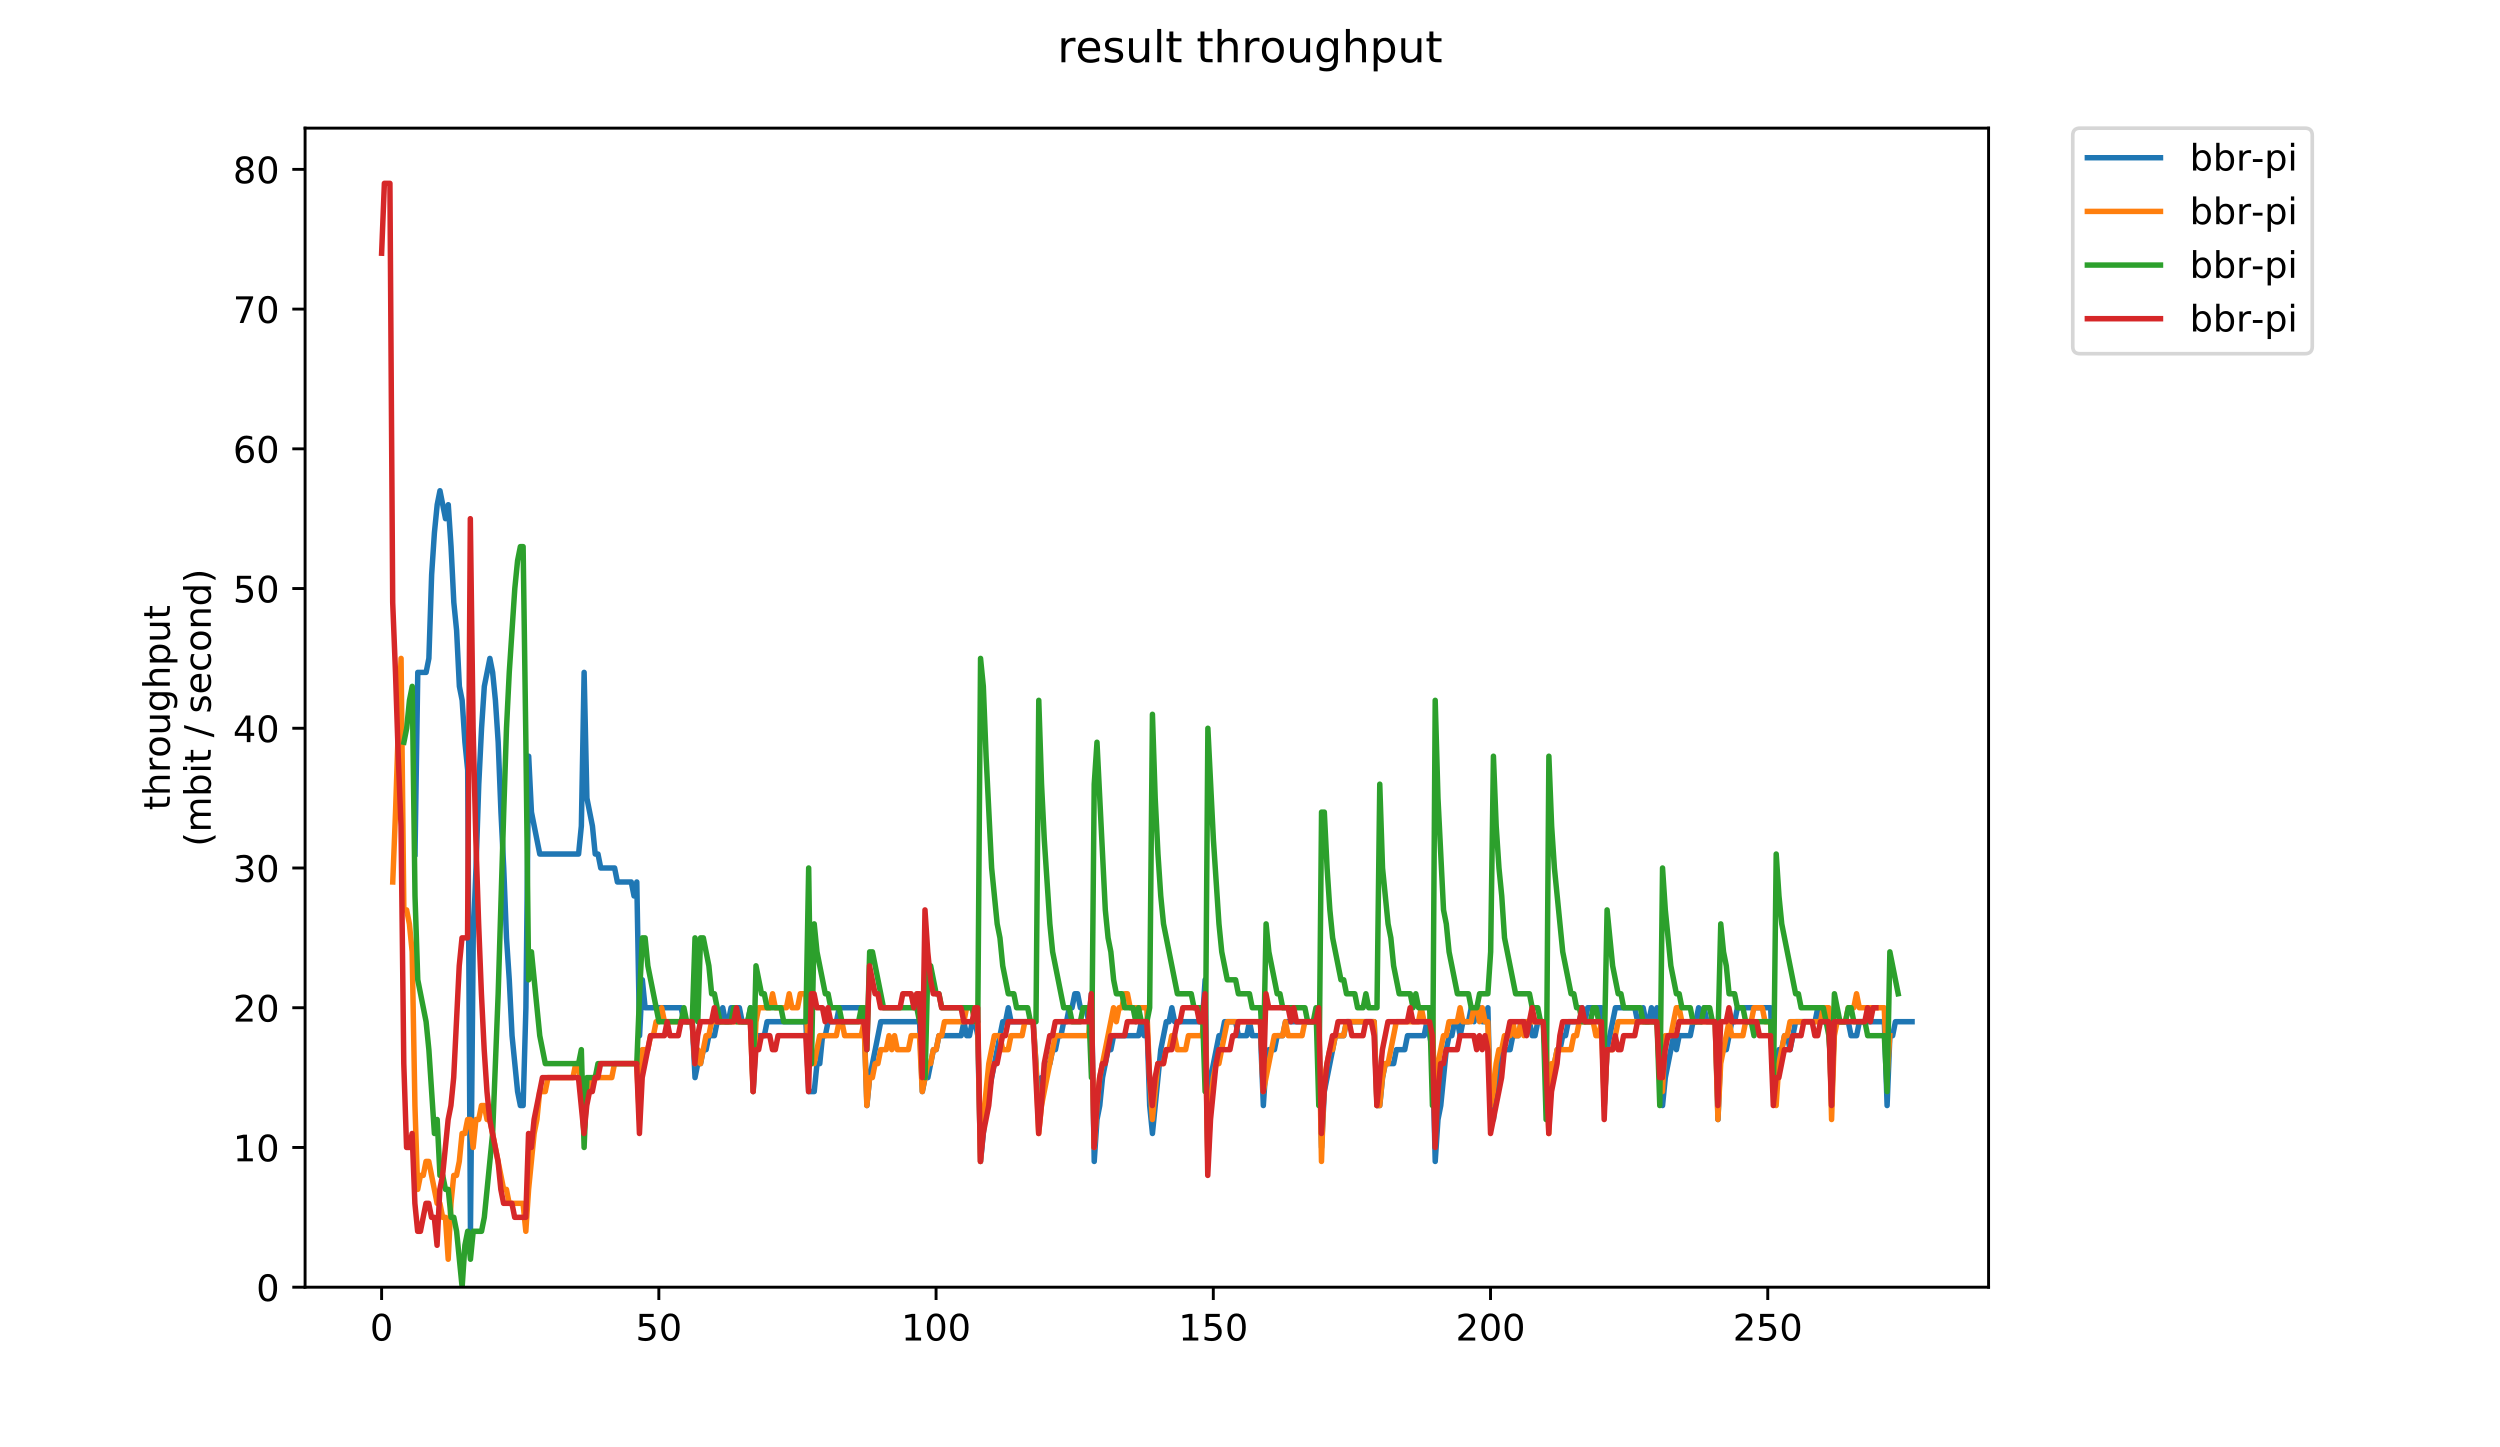 <?xml version="1.0" encoding="utf-8" standalone="no"?>
<!DOCTYPE svg PUBLIC "-//W3C//DTD SVG 1.1//EN"
  "http://www.w3.org/Graphics/SVG/1.1/DTD/svg11.dtd">
<!-- Created with matplotlib (https://matplotlib.org/) -->
<svg height="396pt" version="1.1" viewBox="0 0 684 396" width="684pt" xmlns="http://www.w3.org/2000/svg" xmlns:xlink="http://www.w3.org/1999/xlink">
 <defs>
  <style type="text/css">
*{stroke-linecap:butt;stroke-linejoin:round;}
  </style>
 </defs>
 <g id="figure_1">
  <g id="patch_1">
   <path d="M 0 396 
L 684 396 
L 684 0 
L 0 0 
z
" style="fill:#ffffff;"/>
  </g>
  <g id="axes_1">
   <g id="patch_2">
    <path d="M 83.472 352.174 
L 544.074 352.174 
L 544.074 35.062 
L 83.472 35.062 
z
" style="fill:#ffffff;"/>
   </g>
   <g id="matplotlib.axis_1">
    <g id="xtick_1">
     <g id="line2d_1">
      <defs>
       <path d="M 0 0 
L 0 3.5 
" id="maf2a63900d" style="stroke:#000000;stroke-width:0.8;"/>
      </defs>
      <g>
       <use style="stroke:#000000;stroke-width:0.8;" x="104.409" xlink:href="#maf2a63900d" y="352.174"/>
      </g>
     </g>
     <g id="text_1">
      <!-- 0 -->
      <defs>
       <path d="M 31.781 66.406 
Q 24.172 66.406 20.328 58.906 
Q 16.5 51.422 16.5 36.375 
Q 16.5 21.391 20.328 13.891 
Q 24.172 6.391 31.781 6.391 
Q 39.453 6.391 43.281 13.891 
Q 47.125 21.391 47.125 36.375 
Q 47.125 51.422 43.281 58.906 
Q 39.453 66.406 31.781 66.406 
z
M 31.781 74.219 
Q 44.047 74.219 50.516 64.516 
Q 56.984 54.828 56.984 36.375 
Q 56.984 17.969 50.516 8.266 
Q 44.047 -1.422 31.781 -1.422 
Q 19.531 -1.422 13.062 8.266 
Q 6.594 17.969 6.594 36.375 
Q 6.594 54.828 13.062 64.516 
Q 19.531 74.219 31.781 74.219 
z
" id="DejaVuSans-48"/>
      </defs>
      <g transform="translate(101.228 366.773)scale(0.1 -0.1)">
       <use xlink:href="#DejaVuSans-48"/>
      </g>
     </g>
    </g>
    <g id="xtick_2">
     <g id="line2d_2">
      <g>
       <use style="stroke:#000000;stroke-width:0.8;" x="180.259" xlink:href="#maf2a63900d" y="352.174"/>
      </g>
     </g>
     <g id="text_2">
      <!-- 50 -->
      <defs>
       <path d="M 10.797 72.906 
L 49.516 72.906 
L 49.516 64.594 
L 19.828 64.594 
L 19.828 46.734 
Q 21.969 47.469 24.109 47.828 
Q 26.266 48.188 28.422 48.188 
Q 40.625 48.188 47.75 41.5 
Q 54.891 34.812 54.891 23.391 
Q 54.891 11.625 47.562 5.094 
Q 40.234 -1.422 26.906 -1.422 
Q 22.312 -1.422 17.547 -0.641 
Q 12.797 0.141 7.719 1.703 
L 7.719 11.625 
Q 12.109 9.234 16.797 8.062 
Q 21.484 6.891 26.703 6.891 
Q 35.156 6.891 40.078 11.328 
Q 45.016 15.766 45.016 23.391 
Q 45.016 31 40.078 35.438 
Q 35.156 39.891 26.703 39.891 
Q 22.75 39.891 18.812 39.016 
Q 14.891 38.141 10.797 36.281 
z
" id="DejaVuSans-53"/>
      </defs>
      <g transform="translate(173.896 366.773)scale(0.1 -0.1)">
       <use xlink:href="#DejaVuSans-53"/>
       <use x="63.623" xlink:href="#DejaVuSans-48"/>
      </g>
     </g>
    </g>
    <g id="xtick_3">
     <g id="line2d_3">
      <g>
       <use style="stroke:#000000;stroke-width:0.8;" x="256.109" xlink:href="#maf2a63900d" y="352.174"/>
      </g>
     </g>
     <g id="text_3">
      <!-- 100 -->
      <defs>
       <path d="M 12.406 8.297 
L 28.516 8.297 
L 28.516 63.922 
L 10.984 60.406 
L 10.984 69.391 
L 28.422 72.906 
L 38.281 72.906 
L 38.281 8.297 
L 54.391 8.297 
L 54.391 0 
L 12.406 0 
z
" id="DejaVuSans-49"/>
      </defs>
      <g transform="translate(246.565 366.773)scale(0.1 -0.1)">
       <use xlink:href="#DejaVuSans-49"/>
       <use x="63.623" xlink:href="#DejaVuSans-48"/>
       <use x="127.246" xlink:href="#DejaVuSans-48"/>
      </g>
     </g>
    </g>
    <g id="xtick_4">
     <g id="line2d_4">
      <g>
       <use style="stroke:#000000;stroke-width:0.8;" x="331.959" xlink:href="#maf2a63900d" y="352.174"/>
      </g>
     </g>
     <g id="text_4">
      <!-- 150 -->
      <g transform="translate(322.415 366.773)scale(0.1 -0.1)">
       <use xlink:href="#DejaVuSans-49"/>
       <use x="63.623" xlink:href="#DejaVuSans-53"/>
       <use x="127.246" xlink:href="#DejaVuSans-48"/>
      </g>
     </g>
    </g>
    <g id="xtick_5">
     <g id="line2d_5">
      <g>
       <use style="stroke:#000000;stroke-width:0.8;" x="407.809" xlink:href="#maf2a63900d" y="352.174"/>
      </g>
     </g>
     <g id="text_5">
      <!-- 200 -->
      <defs>
       <path d="M 19.188 8.297 
L 53.609 8.297 
L 53.609 0 
L 7.328 0 
L 7.328 8.297 
Q 12.938 14.109 22.625 23.891 
Q 32.328 33.688 34.812 36.531 
Q 39.547 41.844 41.422 45.531 
Q 43.312 49.219 43.312 52.781 
Q 43.312 58.594 39.234 62.25 
Q 35.156 65.922 28.609 65.922 
Q 23.969 65.922 18.812 64.312 
Q 13.672 62.703 7.812 59.422 
L 7.812 69.391 
Q 13.766 71.781 18.938 73 
Q 24.125 74.219 28.422 74.219 
Q 39.75 74.219 46.484 68.547 
Q 53.219 62.891 53.219 53.422 
Q 53.219 48.922 51.531 44.891 
Q 49.859 40.875 45.406 35.406 
Q 44.188 33.984 37.641 27.219 
Q 31.109 20.453 19.188 8.297 
z
" id="DejaVuSans-50"/>
      </defs>
      <g transform="translate(398.265 366.773)scale(0.1 -0.1)">
       <use xlink:href="#DejaVuSans-50"/>
       <use x="63.623" xlink:href="#DejaVuSans-48"/>
       <use x="127.246" xlink:href="#DejaVuSans-48"/>
      </g>
     </g>
    </g>
    <g id="xtick_6">
     <g id="line2d_6">
      <g>
       <use style="stroke:#000000;stroke-width:0.8;" x="483.659" xlink:href="#maf2a63900d" y="352.174"/>
      </g>
     </g>
     <g id="text_6">
      <!-- 250 -->
      <g transform="translate(474.115 366.773)scale(0.1 -0.1)">
       <use xlink:href="#DejaVuSans-50"/>
       <use x="63.623" xlink:href="#DejaVuSans-53"/>
       <use x="127.246" xlink:href="#DejaVuSans-48"/>
      </g>
     </g>
    </g>
   </g>
   <g id="matplotlib.axis_2">
    <g id="ytick_1">
     <g id="line2d_7">
      <defs>
       <path d="M 0 0 
L -3.5 0 
" id="ma0c277c23e" style="stroke:#000000;stroke-width:0.8;"/>
      </defs>
      <g>
       <use style="stroke:#000000;stroke-width:0.8;" x="83.472" xlink:href="#ma0c277c23e" y="352.174"/>
      </g>
     </g>
     <g id="text_7">
      <!-- 0 -->
      <g transform="translate(70.11 355.973)scale(0.1 -0.1)">
       <use xlink:href="#DejaVuSans-48"/>
      </g>
     </g>
    </g>
    <g id="ytick_2">
     <g id="line2d_8">
      <g>
       <use style="stroke:#000000;stroke-width:0.8;" x="83.472" xlink:href="#ma0c277c23e" y="313.945"/>
      </g>
     </g>
     <g id="text_8">
      <!-- 10 -->
      <g transform="translate(63.747 317.744)scale(0.1 -0.1)">
       <use xlink:href="#DejaVuSans-49"/>
       <use x="63.623" xlink:href="#DejaVuSans-48"/>
      </g>
     </g>
    </g>
    <g id="ytick_3">
     <g id="line2d_9">
      <g>
       <use style="stroke:#000000;stroke-width:0.8;" x="83.472" xlink:href="#ma0c277c23e" y="275.716"/>
      </g>
     </g>
     <g id="text_9">
      <!-- 20 -->
      <g transform="translate(63.747 279.515)scale(0.1 -0.1)">
       <use xlink:href="#DejaVuSans-50"/>
       <use x="63.623" xlink:href="#DejaVuSans-48"/>
      </g>
     </g>
    </g>
    <g id="ytick_4">
     <g id="line2d_10">
      <g>
       <use style="stroke:#000000;stroke-width:0.8;" x="83.472" xlink:href="#ma0c277c23e" y="237.486"/>
      </g>
     </g>
     <g id="text_10">
      <!-- 30 -->
      <defs>
       <path d="M 40.578 39.312 
Q 47.656 37.797 51.625 33 
Q 55.609 28.219 55.609 21.188 
Q 55.609 10.406 48.188 4.484 
Q 40.766 -1.422 27.094 -1.422 
Q 22.516 -1.422 17.656 -0.516 
Q 12.797 0.391 7.625 2.203 
L 7.625 11.719 
Q 11.719 9.328 16.594 8.109 
Q 21.484 6.891 26.812 6.891 
Q 36.078 6.891 40.938 10.547 
Q 45.797 14.203 45.797 21.188 
Q 45.797 27.641 41.281 31.266 
Q 36.766 34.906 28.719 34.906 
L 20.219 34.906 
L 20.219 43.016 
L 29.109 43.016 
Q 36.375 43.016 40.234 45.922 
Q 44.094 48.828 44.094 54.297 
Q 44.094 59.906 40.109 62.906 
Q 36.141 65.922 28.719 65.922 
Q 24.656 65.922 20.016 65.031 
Q 15.375 64.156 9.812 62.312 
L 9.812 71.094 
Q 15.438 72.656 20.344 73.438 
Q 25.25 74.219 29.594 74.219 
Q 40.828 74.219 47.359 69.109 
Q 53.906 64.016 53.906 55.328 
Q 53.906 49.266 50.438 45.094 
Q 46.969 40.922 40.578 39.312 
z
" id="DejaVuSans-51"/>
      </defs>
      <g transform="translate(63.747 241.286)scale(0.1 -0.1)">
       <use xlink:href="#DejaVuSans-51"/>
       <use x="63.623" xlink:href="#DejaVuSans-48"/>
      </g>
     </g>
    </g>
    <g id="ytick_5">
     <g id="line2d_11">
      <g>
       <use style="stroke:#000000;stroke-width:0.8;" x="83.472" xlink:href="#ma0c277c23e" y="199.257"/>
      </g>
     </g>
     <g id="text_11">
      <!-- 40 -->
      <defs>
       <path d="M 37.797 64.312 
L 12.891 25.391 
L 37.797 25.391 
z
M 35.203 72.906 
L 47.609 72.906 
L 47.609 25.391 
L 58.016 25.391 
L 58.016 17.188 
L 47.609 17.188 
L 47.609 0 
L 37.797 0 
L 37.797 17.188 
L 4.891 17.188 
L 4.891 26.703 
z
" id="DejaVuSans-52"/>
      </defs>
      <g transform="translate(63.747 203.056)scale(0.1 -0.1)">
       <use xlink:href="#DejaVuSans-52"/>
       <use x="63.623" xlink:href="#DejaVuSans-48"/>
      </g>
     </g>
    </g>
    <g id="ytick_6">
     <g id="line2d_12">
      <g>
       <use style="stroke:#000000;stroke-width:0.8;" x="83.472" xlink:href="#ma0c277c23e" y="161.028"/>
      </g>
     </g>
     <g id="text_12">
      <!-- 50 -->
      <g transform="translate(63.747 164.827)scale(0.1 -0.1)">
       <use xlink:href="#DejaVuSans-53"/>
       <use x="63.623" xlink:href="#DejaVuSans-48"/>
      </g>
     </g>
    </g>
    <g id="ytick_7">
     <g id="line2d_13">
      <g>
       <use style="stroke:#000000;stroke-width:0.8;" x="83.472" xlink:href="#ma0c277c23e" y="122.799"/>
      </g>
     </g>
     <g id="text_13">
      <!-- 60 -->
      <defs>
       <path d="M 33.016 40.375 
Q 26.375 40.375 22.484 35.828 
Q 18.609 31.297 18.609 23.391 
Q 18.609 15.531 22.484 10.953 
Q 26.375 6.391 33.016 6.391 
Q 39.656 6.391 43.531 10.953 
Q 47.406 15.531 47.406 23.391 
Q 47.406 31.297 43.531 35.828 
Q 39.656 40.375 33.016 40.375 
z
M 52.594 71.297 
L 52.594 62.312 
Q 48.875 64.062 45.094 64.984 
Q 41.312 65.922 37.594 65.922 
Q 27.828 65.922 22.672 59.328 
Q 17.531 52.734 16.797 39.406 
Q 19.672 43.656 24.016 45.922 
Q 28.375 48.188 33.594 48.188 
Q 44.578 48.188 50.953 41.516 
Q 57.328 34.859 57.328 23.391 
Q 57.328 12.156 50.688 5.359 
Q 44.047 -1.422 33.016 -1.422 
Q 20.359 -1.422 13.672 8.266 
Q 6.984 17.969 6.984 36.375 
Q 6.984 53.656 15.188 63.938 
Q 23.391 74.219 37.203 74.219 
Q 40.922 74.219 44.703 73.484 
Q 48.484 72.75 52.594 71.297 
z
" id="DejaVuSans-54"/>
      </defs>
      <g transform="translate(63.747 126.598)scale(0.1 -0.1)">
       <use xlink:href="#DejaVuSans-54"/>
       <use x="63.623" xlink:href="#DejaVuSans-48"/>
      </g>
     </g>
    </g>
    <g id="ytick_8">
     <g id="line2d_14">
      <g>
       <use style="stroke:#000000;stroke-width:0.8;" x="83.472" xlink:href="#ma0c277c23e" y="84.569"/>
      </g>
     </g>
     <g id="text_14">
      <!-- 70 -->
      <defs>
       <path d="M 8.203 72.906 
L 55.078 72.906 
L 55.078 68.703 
L 28.609 0 
L 18.312 0 
L 43.219 64.594 
L 8.203 64.594 
z
" id="DejaVuSans-55"/>
      </defs>
      <g transform="translate(63.747 88.369)scale(0.1 -0.1)">
       <use xlink:href="#DejaVuSans-55"/>
       <use x="63.623" xlink:href="#DejaVuSans-48"/>
      </g>
     </g>
    </g>
    <g id="ytick_9">
     <g id="line2d_15">
      <g>
       <use style="stroke:#000000;stroke-width:0.8;" x="83.472" xlink:href="#ma0c277c23e" y="46.34"/>
      </g>
     </g>
     <g id="text_15">
      <!-- 80 -->
      <defs>
       <path d="M 31.781 34.625 
Q 24.75 34.625 20.719 30.859 
Q 16.703 27.094 16.703 20.516 
Q 16.703 13.922 20.719 10.156 
Q 24.75 6.391 31.781 6.391 
Q 38.812 6.391 42.859 10.172 
Q 46.922 13.969 46.922 20.516 
Q 46.922 27.094 42.891 30.859 
Q 38.875 34.625 31.781 34.625 
z
M 21.922 38.812 
Q 15.578 40.375 12.031 44.719 
Q 8.5 49.078 8.5 55.328 
Q 8.5 64.062 14.719 69.141 
Q 20.953 74.219 31.781 74.219 
Q 42.672 74.219 48.875 69.141 
Q 55.078 64.062 55.078 55.328 
Q 55.078 49.078 51.531 44.719 
Q 48 40.375 41.703 38.812 
Q 48.828 37.156 52.797 32.312 
Q 56.781 27.484 56.781 20.516 
Q 56.781 9.906 50.312 4.234 
Q 43.844 -1.422 31.781 -1.422 
Q 19.734 -1.422 13.25 4.234 
Q 6.781 9.906 6.781 20.516 
Q 6.781 27.484 10.781 32.312 
Q 14.797 37.156 21.922 38.812 
z
M 18.312 54.391 
Q 18.312 48.734 21.844 45.562 
Q 25.391 42.391 31.781 42.391 
Q 38.141 42.391 41.719 45.562 
Q 45.312 48.734 45.312 54.391 
Q 45.312 60.062 41.719 63.234 
Q 38.141 66.406 31.781 66.406 
Q 25.391 66.406 21.844 63.234 
Q 18.312 60.062 18.312 54.391 
z
" id="DejaVuSans-56"/>
      </defs>
      <g transform="translate(63.747 50.139)scale(0.1 -0.1)">
       <use xlink:href="#DejaVuSans-56"/>
       <use x="63.623" xlink:href="#DejaVuSans-48"/>
      </g>
     </g>
    </g>
    <g id="text_16">
     <!-- throughput -->
     <defs>
      <path d="M 18.312 70.219 
L 18.312 54.688 
L 36.812 54.688 
L 36.812 47.703 
L 18.312 47.703 
L 18.312 18.016 
Q 18.312 11.328 20.141 9.422 
Q 21.969 7.516 27.594 7.516 
L 36.812 7.516 
L 36.812 0 
L 27.594 0 
Q 17.188 0 13.234 3.875 
Q 9.281 7.766 9.281 18.016 
L 9.281 47.703 
L 2.688 47.703 
L 2.688 54.688 
L 9.281 54.688 
L 9.281 70.219 
z
" id="DejaVuSans-116"/>
      <path d="M 54.891 33.016 
L 54.891 0 
L 45.906 0 
L 45.906 32.719 
Q 45.906 40.484 42.875 44.328 
Q 39.844 48.188 33.797 48.188 
Q 26.516 48.188 22.312 43.547 
Q 18.109 38.922 18.109 30.906 
L 18.109 0 
L 9.078 0 
L 9.078 75.984 
L 18.109 75.984 
L 18.109 46.188 
Q 21.344 51.125 25.703 53.562 
Q 30.078 56 35.797 56 
Q 45.219 56 50.047 50.172 
Q 54.891 44.344 54.891 33.016 
z
" id="DejaVuSans-104"/>
      <path d="M 41.109 46.297 
Q 39.594 47.172 37.812 47.578 
Q 36.031 48 33.891 48 
Q 26.266 48 22.188 43.047 
Q 18.109 38.094 18.109 28.812 
L 18.109 0 
L 9.078 0 
L 9.078 54.688 
L 18.109 54.688 
L 18.109 46.188 
Q 20.953 51.172 25.484 53.578 
Q 30.031 56 36.531 56 
Q 37.453 56 38.578 55.875 
Q 39.703 55.766 41.062 55.516 
z
" id="DejaVuSans-114"/>
      <path d="M 30.609 48.391 
Q 23.391 48.391 19.188 42.75 
Q 14.984 37.109 14.984 27.297 
Q 14.984 17.484 19.156 11.844 
Q 23.344 6.203 30.609 6.203 
Q 37.797 6.203 41.984 11.859 
Q 46.188 17.531 46.188 27.297 
Q 46.188 37.016 41.984 42.703 
Q 37.797 48.391 30.609 48.391 
z
M 30.609 56 
Q 42.328 56 49.016 48.375 
Q 55.719 40.766 55.719 27.297 
Q 55.719 13.875 49.016 6.219 
Q 42.328 -1.422 30.609 -1.422 
Q 18.844 -1.422 12.172 6.219 
Q 5.516 13.875 5.516 27.297 
Q 5.516 40.766 12.172 48.375 
Q 18.844 56 30.609 56 
z
" id="DejaVuSans-111"/>
      <path d="M 8.5 21.578 
L 8.5 54.688 
L 17.484 54.688 
L 17.484 21.922 
Q 17.484 14.156 20.5 10.266 
Q 23.531 6.391 29.594 6.391 
Q 36.859 6.391 41.078 11.031 
Q 45.312 15.672 45.312 23.688 
L 45.312 54.688 
L 54.297 54.688 
L 54.297 0 
L 45.312 0 
L 45.312 8.406 
Q 42.047 3.422 37.719 1 
Q 33.406 -1.422 27.688 -1.422 
Q 18.266 -1.422 13.375 4.438 
Q 8.5 10.297 8.5 21.578 
z
M 31.109 56 
z
" id="DejaVuSans-117"/>
      <path d="M 45.406 27.984 
Q 45.406 37.75 41.375 43.109 
Q 37.359 48.484 30.078 48.484 
Q 22.859 48.484 18.828 43.109 
Q 14.797 37.75 14.797 27.984 
Q 14.797 18.266 18.828 12.891 
Q 22.859 7.516 30.078 7.516 
Q 37.359 7.516 41.375 12.891 
Q 45.406 18.266 45.406 27.984 
z
M 54.391 6.781 
Q 54.391 -7.172 48.188 -13.984 
Q 42 -20.797 29.203 -20.797 
Q 24.469 -20.797 20.266 -20.094 
Q 16.062 -19.391 12.109 -17.922 
L 12.109 -9.188 
Q 16.062 -11.328 19.922 -12.344 
Q 23.781 -13.375 27.781 -13.375 
Q 36.625 -13.375 41.016 -8.766 
Q 45.406 -4.156 45.406 5.172 
L 45.406 9.625 
Q 42.625 4.781 38.281 2.391 
Q 33.938 0 27.875 0 
Q 17.828 0 11.672 7.656 
Q 5.516 15.328 5.516 27.984 
Q 5.516 40.672 11.672 48.328 
Q 17.828 56 27.875 56 
Q 33.938 56 38.281 53.609 
Q 42.625 51.219 45.406 46.391 
L 45.406 54.688 
L 54.391 54.688 
z
" id="DejaVuSans-103"/>
      <path d="M 18.109 8.203 
L 18.109 -20.797 
L 9.078 -20.797 
L 9.078 54.688 
L 18.109 54.688 
L 18.109 46.391 
Q 20.953 51.266 25.266 53.625 
Q 29.594 56 35.594 56 
Q 45.562 56 51.781 48.094 
Q 58.016 40.188 58.016 27.297 
Q 58.016 14.406 51.781 6.484 
Q 45.562 -1.422 35.594 -1.422 
Q 29.594 -1.422 25.266 0.953 
Q 20.953 3.328 18.109 8.203 
z
M 48.688 27.297 
Q 48.688 37.203 44.609 42.844 
Q 40.531 48.484 33.406 48.484 
Q 26.266 48.484 22.188 42.844 
Q 18.109 37.203 18.109 27.297 
Q 18.109 17.391 22.188 11.75 
Q 26.266 6.109 33.406 6.109 
Q 40.531 6.109 44.609 11.75 
Q 48.688 17.391 48.688 27.297 
z
" id="DejaVuSans-112"/>
     </defs>
     <g transform="translate(46.47 221.675)rotate(-90)scale(0.1 -0.1)">
      <use xlink:href="#DejaVuSans-116"/>
      <use x="39.209" xlink:href="#DejaVuSans-104"/>
      <use x="102.588" xlink:href="#DejaVuSans-114"/>
      <use x="143.67" xlink:href="#DejaVuSans-111"/>
      <use x="204.852" xlink:href="#DejaVuSans-117"/>
      <use x="268.23" xlink:href="#DejaVuSans-103"/>
      <use x="331.707" xlink:href="#DejaVuSans-104"/>
      <use x="395.086" xlink:href="#DejaVuSans-112"/>
      <use x="458.562" xlink:href="#DejaVuSans-117"/>
      <use x="521.941" xlink:href="#DejaVuSans-116"/>
     </g>
     <!-- (mbit / second) -->
     <defs>
      <path d="M 31 75.875 
Q 24.469 64.656 21.281 53.656 
Q 18.109 42.672 18.109 31.391 
Q 18.109 20.125 21.312 9.062 
Q 24.516 -2 31 -13.188 
L 23.188 -13.188 
Q 15.875 -1.703 12.234 9.375 
Q 8.594 20.453 8.594 31.391 
Q 8.594 42.281 12.203 53.312 
Q 15.828 64.359 23.188 75.875 
z
" id="DejaVuSans-40"/>
      <path d="M 52 44.188 
Q 55.375 50.25 60.062 53.125 
Q 64.75 56 71.094 56 
Q 79.641 56 84.281 50.016 
Q 88.922 44.047 88.922 33.016 
L 88.922 0 
L 79.891 0 
L 79.891 32.719 
Q 79.891 40.578 77.094 44.375 
Q 74.312 48.188 68.609 48.188 
Q 61.625 48.188 57.562 43.547 
Q 53.516 38.922 53.516 30.906 
L 53.516 0 
L 44.484 0 
L 44.484 32.719 
Q 44.484 40.625 41.703 44.406 
Q 38.922 48.188 33.109 48.188 
Q 26.219 48.188 22.156 43.531 
Q 18.109 38.875 18.109 30.906 
L 18.109 0 
L 9.078 0 
L 9.078 54.688 
L 18.109 54.688 
L 18.109 46.188 
Q 21.188 51.219 25.484 53.609 
Q 29.781 56 35.688 56 
Q 41.656 56 45.828 52.969 
Q 50 49.953 52 44.188 
z
" id="DejaVuSans-109"/>
      <path d="M 48.688 27.297 
Q 48.688 37.203 44.609 42.844 
Q 40.531 48.484 33.406 48.484 
Q 26.266 48.484 22.188 42.844 
Q 18.109 37.203 18.109 27.297 
Q 18.109 17.391 22.188 11.75 
Q 26.266 6.109 33.406 6.109 
Q 40.531 6.109 44.609 11.75 
Q 48.688 17.391 48.688 27.297 
z
M 18.109 46.391 
Q 20.953 51.266 25.266 53.625 
Q 29.594 56 35.594 56 
Q 45.562 56 51.781 48.094 
Q 58.016 40.188 58.016 27.297 
Q 58.016 14.406 51.781 6.484 
Q 45.562 -1.422 35.594 -1.422 
Q 29.594 -1.422 25.266 0.953 
Q 20.953 3.328 18.109 8.203 
L 18.109 0 
L 9.078 0 
L 9.078 75.984 
L 18.109 75.984 
z
" id="DejaVuSans-98"/>
      <path d="M 9.422 54.688 
L 18.406 54.688 
L 18.406 0 
L 9.422 0 
z
M 9.422 75.984 
L 18.406 75.984 
L 18.406 64.594 
L 9.422 64.594 
z
" id="DejaVuSans-105"/>
      <path id="DejaVuSans-32"/>
      <path d="M 25.391 72.906 
L 33.688 72.906 
L 8.297 -9.281 
L 0 -9.281 
z
" id="DejaVuSans-47"/>
      <path d="M 44.281 53.078 
L 44.281 44.578 
Q 40.484 46.531 36.375 47.5 
Q 32.281 48.484 27.875 48.484 
Q 21.188 48.484 17.844 46.438 
Q 14.5 44.391 14.5 40.281 
Q 14.5 37.156 16.891 35.375 
Q 19.281 33.594 26.516 31.984 
L 29.594 31.297 
Q 39.156 29.25 43.188 25.516 
Q 47.219 21.781 47.219 15.094 
Q 47.219 7.469 41.188 3.016 
Q 35.156 -1.422 24.609 -1.422 
Q 20.219 -1.422 15.453 -0.562 
Q 10.688 0.297 5.422 2 
L 5.422 11.281 
Q 10.406 8.688 15.234 7.391 
Q 20.062 6.109 24.812 6.109 
Q 31.156 6.109 34.562 8.281 
Q 37.984 10.453 37.984 14.406 
Q 37.984 18.062 35.516 20.016 
Q 33.062 21.969 24.703 23.781 
L 21.578 24.516 
Q 13.234 26.266 9.516 29.906 
Q 5.812 33.547 5.812 39.891 
Q 5.812 47.609 11.281 51.797 
Q 16.75 56 26.812 56 
Q 31.781 56 36.172 55.266 
Q 40.578 54.547 44.281 53.078 
z
" id="DejaVuSans-115"/>
      <path d="M 56.203 29.594 
L 56.203 25.203 
L 14.891 25.203 
Q 15.484 15.922 20.484 11.062 
Q 25.484 6.203 34.422 6.203 
Q 39.594 6.203 44.453 7.469 
Q 49.312 8.734 54.109 11.281 
L 54.109 2.781 
Q 49.266 0.734 44.188 -0.344 
Q 39.109 -1.422 33.891 -1.422 
Q 20.797 -1.422 13.156 6.188 
Q 5.516 13.812 5.516 26.812 
Q 5.516 40.234 12.766 48.109 
Q 20.016 56 32.328 56 
Q 43.359 56 49.781 48.891 
Q 56.203 41.797 56.203 29.594 
z
M 47.219 32.234 
Q 47.125 39.594 43.094 43.984 
Q 39.062 48.391 32.422 48.391 
Q 24.906 48.391 20.391 44.141 
Q 15.875 39.891 15.188 32.172 
z
" id="DejaVuSans-101"/>
      <path d="M 48.781 52.594 
L 48.781 44.188 
Q 44.969 46.297 41.141 47.344 
Q 37.312 48.391 33.406 48.391 
Q 24.656 48.391 19.812 42.844 
Q 14.984 37.312 14.984 27.297 
Q 14.984 17.281 19.812 11.734 
Q 24.656 6.203 33.406 6.203 
Q 37.312 6.203 41.141 7.25 
Q 44.969 8.297 48.781 10.406 
L 48.781 2.094 
Q 45.016 0.344 40.984 -0.531 
Q 36.969 -1.422 32.422 -1.422 
Q 20.062 -1.422 12.781 6.344 
Q 5.516 14.109 5.516 27.297 
Q 5.516 40.672 12.859 48.328 
Q 20.219 56 33.016 56 
Q 37.156 56 41.109 55.141 
Q 45.062 54.297 48.781 52.594 
z
" id="DejaVuSans-99"/>
      <path d="M 54.891 33.016 
L 54.891 0 
L 45.906 0 
L 45.906 32.719 
Q 45.906 40.484 42.875 44.328 
Q 39.844 48.188 33.797 48.188 
Q 26.516 48.188 22.312 43.547 
Q 18.109 38.922 18.109 30.906 
L 18.109 0 
L 9.078 0 
L 9.078 54.688 
L 18.109 54.688 
L 18.109 46.188 
Q 21.344 51.125 25.703 53.562 
Q 30.078 56 35.797 56 
Q 45.219 56 50.047 50.172 
Q 54.891 44.344 54.891 33.016 
z
" id="DejaVuSans-110"/>
      <path d="M 45.406 46.391 
L 45.406 75.984 
L 54.391 75.984 
L 54.391 0 
L 45.406 0 
L 45.406 8.203 
Q 42.578 3.328 38.25 0.953 
Q 33.938 -1.422 27.875 -1.422 
Q 17.969 -1.422 11.734 6.484 
Q 5.516 14.406 5.516 27.297 
Q 5.516 40.188 11.734 48.094 
Q 17.969 56 27.875 56 
Q 33.938 56 38.25 53.625 
Q 42.578 51.266 45.406 46.391 
z
M 14.797 27.297 
Q 14.797 17.391 18.875 11.75 
Q 22.953 6.109 30.078 6.109 
Q 37.203 6.109 41.297 11.75 
Q 45.406 17.391 45.406 27.297 
Q 45.406 37.203 41.297 42.844 
Q 37.203 48.484 30.078 48.484 
Q 22.953 48.484 18.875 42.844 
Q 14.797 37.203 14.797 27.297 
z
" id="DejaVuSans-100"/>
      <path d="M 8.016 75.875 
L 15.828 75.875 
Q 23.141 64.359 26.781 53.312 
Q 30.422 42.281 30.422 31.391 
Q 30.422 20.453 26.781 9.375 
Q 23.141 -1.703 15.828 -13.188 
L 8.016 -13.188 
Q 14.5 -2 17.703 9.062 
Q 20.906 20.125 20.906 31.391 
Q 20.906 42.672 17.703 53.656 
Q 14.5 64.656 8.016 75.875 
z
" id="DejaVuSans-41"/>
     </defs>
     <g transform="translate(57.668 231.609)rotate(-90)scale(0.1 -0.1)">
      <use xlink:href="#DejaVuSans-40"/>
      <use x="39.014" xlink:href="#DejaVuSans-109"/>
      <use x="136.426" xlink:href="#DejaVuSans-98"/>
      <use x="199.902" xlink:href="#DejaVuSans-105"/>
      <use x="227.686" xlink:href="#DejaVuSans-116"/>
      <use x="266.895" xlink:href="#DejaVuSans-32"/>
      <use x="298.682" xlink:href="#DejaVuSans-47"/>
      <use x="332.373" xlink:href="#DejaVuSans-32"/>
      <use x="364.16" xlink:href="#DejaVuSans-115"/>
      <use x="416.26" xlink:href="#DejaVuSans-101"/>
      <use x="477.783" xlink:href="#DejaVuSans-99"/>
      <use x="532.764" xlink:href="#DejaVuSans-111"/>
      <use x="593.945" xlink:href="#DejaVuSans-110"/>
      <use x="657.324" xlink:href="#DejaVuSans-100"/>
      <use x="720.801" xlink:href="#DejaVuSans-41"/>
     </g>
    </g>
   </g>
   <g id="line2d_16">
    <path clip-path="url(#pbcf87687e7)" d="M 113.547 233.663 
L 114.306 183.965 
L 116.581 183.965 
L 117.34 180.143 
L 118.098 157.205 
L 118.857 145.736 
L 119.615 138.09 
L 120.374 134.267 
L 121.891 141.913 
L 122.649 138.09 
L 123.408 149.559 
L 124.166 164.851 
L 124.925 172.497 
L 125.683 187.788 
L 126.442 191.611 
L 127.2 203.08 
L 127.959 210.726 
L 128.717 336.882 
L 129.476 256.601 
L 130.234 237.486 
L 130.993 214.549 
L 131.751 199.257 
L 132.51 187.788 
L 134.027 180.143 
L 134.785 183.965 
L 135.544 191.611 
L 136.302 203.08 
L 137.061 222.195 
L 137.819 237.486 
L 138.578 256.601 
L 139.336 268.07 
L 140.095 283.362 
L 141.612 298.653 
L 142.37 302.476 
L 143.129 302.476 
L 143.887 275.716 
L 144.646 206.903 
L 145.404 222.195 
L 147.68 233.663 
L 158.299 233.663 
L 159.057 226.018 
L 159.816 183.965 
L 160.574 218.372 
L 162.091 226.018 
L 162.85 233.663 
L 163.608 233.663 
L 164.367 237.486 
L 168.159 237.486 
L 168.918 241.309 
L 172.71 241.309 
L 173.469 245.132 
L 174.227 241.309 
L 174.986 283.362 
L 175.744 268.07 
L 176.503 275.716 
L 186.363 275.716 
L 187.122 279.539 
L 189.397 279.539 
L 190.156 294.83 
L 190.914 291.007 
L 191.673 291.007 
L 192.431 287.184 
L 193.19 287.184 
L 193.948 283.362 
L 195.465 283.362 
L 196.224 279.539 
L 196.982 279.539 
L 197.741 275.716 
L 198.499 279.539 
L 199.258 279.539 
L 200.016 275.716 
L 202.292 275.716 
L 203.05 279.539 
L 204.567 279.539 
L 205.326 275.716 
L 206.084 298.653 
L 206.843 283.362 
L 209.118 283.362 
L 209.877 279.539 
L 220.496 279.539 
L 221.254 298.653 
L 222.771 298.653 
L 223.53 291.007 
L 224.288 291.007 
L 225.047 283.362 
L 225.805 283.362 
L 226.564 279.539 
L 228.839 279.539 
L 229.598 275.716 
L 235.666 275.716 
L 236.424 279.539 
L 237.183 302.476 
L 237.941 294.83 
L 240.975 279.539 
L 251.594 279.539 
L 252.353 298.653 
L 253.111 294.83 
L 253.87 294.83 
L 255.387 287.184 
L 256.145 287.184 
L 256.904 283.362 
L 262.972 283.362 
L 263.73 279.539 
L 264.489 283.362 
L 265.247 283.362 
L 266.006 279.539 
L 266.764 279.539 
L 267.523 283.362 
L 268.281 317.768 
L 269.798 302.476 
L 274.349 279.539 
L 275.108 279.539 
L 275.866 275.716 
L 276.625 279.539 
L 282.693 279.539 
L 283.451 291.007 
L 284.21 306.299 
L 284.968 294.83 
L 285.727 294.83 
L 286.485 291.007 
L 287.244 291.007 
L 288.002 287.184 
L 288.761 287.184 
L 289.519 283.362 
L 290.278 283.362 
L 291.036 279.539 
L 291.795 279.539 
L 292.553 275.716 
L 293.312 275.716 
L 294.07 271.893 
L 294.829 271.893 
L 295.587 275.716 
L 297.104 275.716 
L 297.863 279.539 
L 298.621 271.893 
L 299.38 317.768 
L 300.138 306.299 
L 300.897 302.476 
L 301.655 294.83 
L 303.172 287.184 
L 303.931 287.184 
L 304.689 283.362 
L 311.516 283.362 
L 312.274 279.539 
L 313.033 283.362 
L 313.791 279.539 
L 314.55 302.476 
L 315.308 310.122 
L 317.584 287.184 
L 319.101 279.539 
L 319.859 279.539 
L 320.618 275.716 
L 321.376 279.539 
L 328.961 279.539 
L 329.72 268.07 
L 330.478 317.768 
L 331.237 294.83 
L 333.512 283.362 
L 334.271 283.362 
L 335.029 279.539 
L 338.063 279.539 
L 338.822 283.362 
L 341.097 283.362 
L 341.856 279.539 
L 342.614 283.362 
L 344.89 283.362 
L 345.648 302.476 
L 346.407 291.007 
L 347.165 287.184 
L 348.682 287.184 
L 349.441 283.362 
L 350.958 283.362 
L 351.716 279.539 
L 360.818 279.539 
L 361.577 313.945 
L 362.335 298.653 
L 365.369 283.362 
L 367.645 283.362 
L 368.403 279.539 
L 375.988 279.539 
L 376.747 302.476 
L 377.505 302.476 
L 378.264 294.83 
L 379.022 291.007 
L 381.298 291.007 
L 382.056 287.184 
L 384.332 287.184 
L 385.09 283.362 
L 389.641 283.362 
L 390.4 279.539 
L 391.917 287.184 
L 392.675 317.768 
L 393.434 306.299 
L 394.192 302.476 
L 395.709 287.184 
L 396.468 283.362 
L 397.226 283.362 
L 397.985 279.539 
L 398.743 279.539 
L 399.502 283.362 
L 400.26 279.539 
L 401.777 279.539 
L 402.536 275.716 
L 403.294 279.539 
L 404.053 275.716 
L 404.811 275.716 
L 405.57 279.539 
L 406.328 279.539 
L 407.087 275.716 
L 407.845 306.299 
L 408.604 306.299 
L 410.121 291.007 
L 410.879 287.184 
L 413.155 287.184 
L 413.913 283.362 
L 415.43 283.362 
L 416.189 279.539 
L 418.464 279.539 
L 419.223 283.362 
L 419.981 283.362 
L 420.74 279.539 
L 422.257 279.539 
L 423.015 291.007 
L 423.774 306.299 
L 424.532 294.83 
L 426.049 287.184 
L 426.808 287.184 
L 427.566 283.362 
L 428.325 283.362 
L 429.083 279.539 
L 432.117 279.539 
L 432.876 275.716 
L 433.634 279.539 
L 434.393 275.716 
L 438.185 275.716 
L 438.944 302.476 
L 439.702 287.184 
L 441.978 275.716 
L 447.287 275.716 
L 448.046 279.539 
L 448.804 279.539 
L 449.563 275.716 
L 450.321 279.539 
L 451.08 279.539 
L 451.838 275.716 
L 452.597 279.539 
L 453.355 275.716 
L 454.114 294.83 
L 454.872 302.476 
L 455.631 294.83 
L 457.906 283.362 
L 458.665 287.184 
L 459.423 283.362 
L 462.457 283.362 
L 463.216 279.539 
L 463.974 279.539 
L 464.733 275.716 
L 465.491 279.539 
L 466.25 275.716 
L 467.008 279.539 
L 469.284 279.539 
L 470.042 306.299 
L 470.801 287.184 
L 472.318 287.184 
L 473.835 279.539 
L 474.593 279.539 
L 475.352 275.716 
L 484.454 275.716 
L 485.212 298.653 
L 485.971 291.007 
L 486.729 287.184 
L 487.488 287.184 
L 488.246 283.362 
L 489.005 283.362 
L 489.763 287.184 
L 491.28 279.539 
L 496.59 279.539 
L 497.348 275.716 
L 498.107 279.539 
L 500.382 279.539 
L 501.141 302.476 
L 501.899 279.539 
L 505.692 279.539 
L 506.45 283.362 
L 507.967 283.362 
L 508.726 279.539 
L 515.552 279.539 
L 516.311 302.476 
L 517.069 283.362 
L 517.828 283.362 
L 518.586 279.539 
L 523.137 279.539 
L 523.137 279.539 
" style="fill:none;stroke:#1f77b4;stroke-linecap:square;stroke-width:1.5;"/>
   </g>
   <g id="line2d_17">
    <path clip-path="url(#pbcf87687e7)" d="M 107.458 241.309 
L 108.216 222.195 
L 108.975 199.257 
L 109.733 180.143 
L 110.492 248.955 
L 111.25 248.955 
L 112.009 252.778 
L 112.767 260.424 
L 113.526 302.476 
L 114.284 325.414 
L 115.043 321.591 
L 115.801 321.591 
L 116.56 317.768 
L 117.318 317.768 
L 119.594 329.237 
L 120.352 329.237 
L 121.111 333.06 
L 121.869 333.06 
L 122.628 344.528 
L 123.386 329.237 
L 124.145 321.591 
L 124.903 321.591 
L 125.662 317.768 
L 126.42 310.122 
L 127.179 310.122 
L 127.937 306.299 
L 128.696 306.299 
L 129.454 313.945 
L 130.213 306.299 
L 130.971 306.299 
L 131.73 302.476 
L 132.488 302.476 
L 133.247 306.299 
L 134.005 306.299 
L 137.798 325.414 
L 138.556 325.414 
L 139.315 329.237 
L 143.107 329.237 
L 143.866 336.882 
L 144.624 325.414 
L 146.141 310.122 
L 146.9 306.299 
L 147.658 298.653 
L 149.175 298.653 
L 149.934 294.83 
L 156.76 294.83 
L 157.519 291.007 
L 158.277 291.007 
L 159.036 298.653 
L 159.794 310.122 
L 160.553 298.653 
L 161.311 298.653 
L 162.07 294.83 
L 167.379 294.83 
L 168.138 291.007 
L 174.206 291.007 
L 174.964 306.299 
L 175.723 287.184 
L 177.24 287.184 
L 177.998 283.362 
L 178.757 283.362 
L 179.516 279.539 
L 180.274 279.539 
L 181.033 275.716 
L 181.791 279.539 
L 189.376 279.539 
L 190.135 291.007 
L 190.893 287.184 
L 191.652 291.007 
L 193.169 283.362 
L 193.927 283.362 
L 194.686 279.539 
L 205.305 279.539 
L 206.063 298.653 
L 206.822 279.539 
L 207.58 275.716 
L 210.614 275.716 
L 211.373 271.893 
L 212.131 275.716 
L 215.165 275.716 
L 215.924 271.893 
L 216.682 275.716 
L 218.199 275.716 
L 218.958 271.893 
L 220.475 271.893 
L 221.233 291.007 
L 222.75 291.007 
L 224.267 283.362 
L 228.818 283.362 
L 229.577 279.539 
L 230.335 279.539 
L 231.094 283.362 
L 235.645 283.362 
L 236.403 279.539 
L 237.162 302.476 
L 237.92 294.83 
L 238.679 294.83 
L 239.437 291.007 
L 240.196 291.007 
L 240.954 287.184 
L 242.471 287.184 
L 243.23 283.362 
L 243.988 287.184 
L 244.747 283.362 
L 245.505 287.184 
L 248.539 287.184 
L 249.298 283.362 
L 251.573 283.362 
L 252.332 298.653 
L 253.849 291.007 
L 254.607 291.007 
L 255.366 287.184 
L 256.124 287.184 
L 256.883 283.362 
L 257.641 283.362 
L 258.4 279.539 
L 263.709 279.539 
L 264.468 275.716 
L 265.985 275.716 
L 266.743 279.539 
L 267.502 279.539 
L 268.26 317.768 
L 269.019 306.299 
L 270.536 291.007 
L 272.053 283.362 
L 273.57 283.362 
L 274.328 287.184 
L 275.845 287.184 
L 276.604 283.362 
L 279.638 283.362 
L 280.396 279.539 
L 282.672 279.539 
L 283.43 291.007 
L 284.189 310.122 
L 284.947 302.476 
L 288.74 283.362 
L 297.842 283.362 
L 298.6 275.716 
L 299.359 313.945 
L 300.117 302.476 
L 300.876 294.83 
L 304.668 275.716 
L 305.427 279.539 
L 306.185 275.716 
L 306.944 275.716 
L 307.702 271.893 
L 308.461 271.893 
L 309.219 275.716 
L 313.77 275.716 
L 314.529 294.83 
L 315.287 306.299 
L 316.804 291.007 
L 318.321 291.007 
L 319.08 287.184 
L 319.838 287.184 
L 320.597 283.362 
L 321.355 283.362 
L 322.114 287.184 
L 324.389 287.184 
L 325.148 283.362 
L 328.94 283.362 
L 329.699 275.716 
L 330.457 317.768 
L 331.216 302.476 
L 331.974 294.83 
L 332.733 291.007 
L 333.491 291.007 
L 335.767 279.539 
L 344.869 279.539 
L 345.627 298.653 
L 348.661 283.362 
L 350.937 283.362 
L 351.695 279.539 
L 352.454 283.362 
L 356.246 283.362 
L 357.005 279.539 
L 360.039 279.539 
L 360.797 275.716 
L 361.556 317.768 
L 362.314 294.83 
L 363.831 287.184 
L 364.59 287.184 
L 365.348 283.362 
L 367.624 283.362 
L 368.382 279.539 
L 375.967 279.539 
L 376.726 302.476 
L 377.484 302.476 
L 378.243 294.83 
L 379.001 291.007 
L 379.76 291.007 
L 382.035 279.539 
L 388.103 279.539 
L 388.862 275.716 
L 389.62 279.539 
L 391.137 279.539 
L 391.896 275.716 
L 392.654 310.122 
L 393.413 291.007 
L 394.93 283.362 
L 395.688 283.362 
L 396.447 279.539 
L 398.722 279.539 
L 399.481 275.716 
L 400.239 279.539 
L 402.515 279.539 
L 403.273 275.716 
L 404.032 275.716 
L 404.79 279.539 
L 405.549 275.716 
L 406.307 279.539 
L 407.066 279.539 
L 407.824 302.476 
L 408.583 298.653 
L 409.341 291.007 
L 410.1 287.184 
L 410.858 287.184 
L 411.617 283.362 
L 413.134 283.362 
L 413.892 279.539 
L 414.651 283.362 
L 415.409 283.362 
L 416.168 279.539 
L 416.926 283.362 
L 417.685 279.539 
L 422.236 279.539 
L 422.994 283.362 
L 423.753 310.122 
L 424.511 291.007 
L 425.27 291.007 
L 426.028 287.184 
L 429.821 287.184 
L 430.579 283.362 
L 431.338 283.362 
L 432.096 279.539 
L 435.889 279.539 
L 436.647 283.362 
L 437.406 283.362 
L 438.164 279.539 
L 438.923 302.476 
L 439.681 287.184 
L 441.198 287.184 
L 442.715 279.539 
L 453.334 279.539 
L 454.093 287.184 
L 454.851 298.653 
L 455.61 283.362 
L 457.127 283.362 
L 458.644 275.716 
L 459.402 275.716 
L 460.161 279.539 
L 469.263 279.539 
L 470.021 306.299 
L 470.78 291.007 
L 473.055 279.539 
L 473.814 283.362 
L 476.848 283.362 
L 477.606 279.539 
L 479.123 279.539 
L 479.882 275.716 
L 482.157 275.716 
L 482.916 279.539 
L 484.433 279.539 
L 485.95 302.476 
L 486.708 291.007 
L 488.225 283.362 
L 488.984 283.362 
L 489.742 279.539 
L 498.086 279.539 
L 498.844 275.716 
L 500.361 275.716 
L 501.12 306.299 
L 501.878 283.362 
L 502.637 279.539 
L 504.912 279.539 
L 505.671 275.716 
L 507.188 275.716 
L 507.946 271.893 
L 508.705 275.716 
L 515.531 275.716 
L 516.29 294.83 
L 517.048 283.362 
L 517.048 283.362 
" style="fill:none;stroke:#ff7f0e;stroke-linecap:square;stroke-width:1.5;"/>
   </g>
   <g id="line2d_18">
    <path clip-path="url(#pbcf87687e7)" d="M 110.51 203.08 
L 111.269 199.257 
L 112.027 191.611 
L 112.786 187.788 
L 113.544 245.132 
L 114.303 268.07 
L 116.578 279.539 
L 117.337 287.184 
L 118.854 310.122 
L 119.612 306.299 
L 120.371 321.591 
L 121.129 321.591 
L 121.888 325.414 
L 122.646 325.414 
L 123.405 333.06 
L 124.163 333.06 
L 124.922 336.882 
L 126.439 352.174 
L 127.197 340.705 
L 127.956 336.882 
L 128.714 344.528 
L 129.473 336.882 
L 131.748 336.882 
L 132.507 333.06 
L 134.782 310.122 
L 136.299 271.893 
L 137.816 222.195 
L 138.575 199.257 
L 139.333 183.965 
L 140.85 161.028 
L 141.609 153.382 
L 142.367 149.559 
L 143.126 149.559 
L 143.884 203.08 
L 144.643 268.07 
L 145.401 260.424 
L 147.677 283.362 
L 149.194 291.007 
L 158.296 291.007 
L 159.054 287.184 
L 159.813 313.945 
L 160.571 294.83 
L 162.847 294.83 
L 163.605 291.007 
L 174.224 291.007 
L 174.983 271.893 
L 175.741 256.601 
L 176.5 256.601 
L 177.258 264.247 
L 180.292 279.539 
L 186.36 279.539 
L 187.119 275.716 
L 187.877 279.539 
L 189.394 279.539 
L 190.153 256.601 
L 190.911 279.539 
L 191.67 256.601 
L 192.428 256.601 
L 193.945 264.247 
L 194.704 271.893 
L 195.462 271.893 
L 196.979 279.539 
L 200.013 279.539 
L 200.772 275.716 
L 201.53 279.539 
L 204.564 279.539 
L 205.323 275.716 
L 206.081 294.83 
L 206.84 264.247 
L 208.357 271.893 
L 209.115 271.893 
L 209.874 275.716 
L 213.666 275.716 
L 214.425 279.539 
L 220.493 279.539 
L 221.251 237.486 
L 222.01 291.007 
L 222.768 252.778 
L 223.527 260.424 
L 225.802 271.893 
L 226.561 271.893 
L 227.319 275.716 
L 229.595 275.716 
L 230.353 279.539 
L 234.904 279.539 
L 235.663 275.716 
L 236.421 275.716 
L 237.18 287.184 
L 237.938 260.424 
L 238.697 260.424 
L 241.731 275.716 
L 250.833 275.716 
L 251.591 279.539 
L 252.35 271.893 
L 253.108 294.83 
L 253.867 264.247 
L 254.625 264.247 
L 256.142 271.893 
L 256.901 271.893 
L 257.659 275.716 
L 266.003 275.716 
L 266.761 279.539 
L 267.52 279.539 
L 268.278 180.143 
L 269.037 187.788 
L 269.795 206.903 
L 271.312 237.486 
L 272.829 252.778 
L 273.588 256.601 
L 274.346 264.247 
L 275.863 271.893 
L 277.38 271.893 
L 278.139 275.716 
L 281.173 275.716 
L 281.931 279.539 
L 283.448 279.539 
L 284.207 191.611 
L 284.965 214.549 
L 285.724 229.841 
L 287.241 252.778 
L 287.999 260.424 
L 291.033 275.716 
L 292.55 275.716 
L 293.309 279.539 
L 295.584 279.539 
L 296.343 275.716 
L 297.86 275.716 
L 298.618 294.83 
L 299.377 214.549 
L 300.135 203.08 
L 302.411 248.955 
L 303.169 256.601 
L 303.928 260.424 
L 304.686 268.07 
L 305.445 271.893 
L 306.962 271.893 
L 307.72 275.716 
L 309.996 275.716 
L 310.754 279.539 
L 311.513 275.716 
L 312.271 279.539 
L 313.788 279.539 
L 314.547 275.716 
L 315.305 195.434 
L 316.064 218.372 
L 316.822 233.663 
L 317.581 245.132 
L 318.339 252.778 
L 322.132 271.893 
L 325.924 271.893 
L 326.683 275.716 
L 328.958 275.716 
L 329.717 298.653 
L 330.475 199.257 
L 331.992 229.841 
L 333.509 252.778 
L 334.268 260.424 
L 335.785 268.07 
L 338.06 268.07 
L 338.819 271.893 
L 341.853 271.893 
L 342.611 275.716 
L 344.887 275.716 
L 345.645 291.007 
L 346.404 252.778 
L 347.162 260.424 
L 349.438 271.893 
L 350.196 271.893 
L 350.955 275.716 
L 357.023 275.716 
L 357.781 279.539 
L 359.298 279.539 
L 360.057 275.716 
L 360.815 302.476 
L 361.574 222.195 
L 362.332 222.195 
L 363.091 237.486 
L 363.849 248.955 
L 364.608 256.601 
L 366.883 268.07 
L 367.642 268.07 
L 368.4 271.893 
L 370.676 271.893 
L 371.434 275.716 
L 372.951 275.716 
L 373.71 271.893 
L 374.468 275.716 
L 376.744 275.716 
L 377.502 214.549 
L 378.261 237.486 
L 379.778 252.778 
L 380.536 256.601 
L 381.295 264.247 
L 382.812 271.893 
L 385.846 271.893 
L 386.604 275.716 
L 387.363 271.893 
L 388.121 275.716 
L 391.155 275.716 
L 391.914 302.476 
L 392.672 191.611 
L 393.431 218.372 
L 394.948 248.955 
L 395.706 252.778 
L 396.465 260.424 
L 398.74 271.893 
L 401.774 271.893 
L 402.533 275.716 
L 404.05 275.716 
L 404.808 271.893 
L 407.084 271.893 
L 407.842 260.424 
L 408.601 206.903 
L 409.359 226.018 
L 410.118 237.486 
L 410.876 245.132 
L 411.635 256.601 
L 414.669 271.893 
L 418.461 271.893 
L 419.22 275.716 
L 420.737 275.716 
L 421.495 279.539 
L 422.254 279.539 
L 423.012 306.299 
L 423.771 206.903 
L 424.529 226.018 
L 425.288 237.486 
L 427.563 260.424 
L 429.839 271.893 
L 430.597 271.893 
L 431.356 275.716 
L 432.114 275.716 
L 432.873 279.539 
L 435.148 279.539 
L 435.907 275.716 
L 436.665 275.716 
L 437.424 279.539 
L 438.182 279.539 
L 438.941 287.184 
L 439.699 248.955 
L 441.216 264.247 
L 442.733 271.893 
L 443.492 271.893 
L 444.25 275.716 
L 448.801 275.716 
L 449.56 279.539 
L 453.352 279.539 
L 454.111 302.476 
L 454.869 237.486 
L 455.628 248.955 
L 457.145 264.247 
L 458.662 271.893 
L 459.42 271.893 
L 460.179 275.716 
L 462.454 275.716 
L 463.213 279.539 
L 465.488 279.539 
L 466.247 275.716 
L 467.764 275.716 
L 468.522 279.539 
L 469.281 279.539 
L 470.039 283.362 
L 470.798 252.778 
L 471.556 260.424 
L 472.315 264.247 
L 473.073 271.893 
L 474.59 271.893 
L 475.349 275.716 
L 476.866 275.716 
L 477.624 279.539 
L 479.141 279.539 
L 479.9 283.362 
L 480.658 279.539 
L 484.451 279.539 
L 485.209 298.653 
L 485.968 233.663 
L 486.726 245.132 
L 487.485 252.778 
L 491.277 271.893 
L 492.036 271.893 
L 492.794 275.716 
L 498.862 275.716 
L 500.379 283.362 
L 501.138 294.83 
L 501.896 271.893 
L 503.413 279.539 
L 504.93 279.539 
L 505.689 275.716 
L 506.447 275.716 
L 507.206 279.539 
L 510.24 279.539 
L 510.998 283.362 
L 515.549 283.362 
L 516.308 298.653 
L 517.066 260.424 
L 519.342 271.893 
L 519.342 271.893 
" style="fill:none;stroke:#2ca02c;stroke-linecap:square;stroke-width:1.5;"/>
   </g>
   <g id="line2d_19">
    <path clip-path="url(#pbcf87687e7)" d="M 104.409 69.278 
L 105.167 50.163 
L 106.684 50.163 
L 107.443 164.851 
L 108.201 183.965 
L 108.96 206.903 
L 109.718 226.018 
L 110.477 291.007 
L 111.235 313.945 
L 111.994 313.945 
L 112.752 310.122 
L 113.511 329.237 
L 114.269 336.882 
L 115.028 336.882 
L 116.545 329.237 
L 117.303 329.237 
L 118.062 333.06 
L 118.82 333.06 
L 119.579 340.705 
L 120.337 325.414 
L 121.096 321.591 
L 122.613 306.299 
L 123.371 302.476 
L 124.13 294.83 
L 125.647 264.247 
L 126.405 256.601 
L 127.922 256.601 
L 128.681 141.913 
L 129.439 199.257 
L 130.198 229.841 
L 130.956 252.778 
L 131.715 271.893 
L 132.473 287.184 
L 133.232 298.653 
L 133.99 306.299 
L 136.266 317.768 
L 137.024 325.414 
L 137.783 329.237 
L 140.058 329.237 
L 140.817 333.06 
L 143.851 333.06 
L 144.609 310.122 
L 145.368 313.945 
L 146.126 306.299 
L 148.402 294.83 
L 158.262 294.83 
L 159.779 310.122 
L 160.538 302.476 
L 161.296 298.653 
L 162.055 298.653 
L 162.813 294.83 
L 163.572 294.83 
L 164.33 291.007 
L 174.191 291.007 
L 174.949 310.122 
L 175.708 294.83 
L 177.983 283.362 
L 181.776 283.362 
L 182.534 279.539 
L 183.293 283.362 
L 185.568 283.362 
L 186.327 279.539 
L 189.361 279.539 
L 190.119 291.007 
L 190.878 283.362 
L 191.636 279.539 
L 194.67 279.539 
L 195.429 275.716 
L 196.187 279.539 
L 200.738 279.539 
L 201.497 275.716 
L 202.255 279.539 
L 205.289 279.539 
L 206.048 298.653 
L 206.806 287.184 
L 207.565 287.184 
L 208.323 283.362 
L 210.599 283.362 
L 211.357 287.184 
L 212.116 287.184 
L 212.874 283.362 
L 220.459 283.362 
L 221.218 298.653 
L 221.976 271.893 
L 222.735 271.893 
L 223.493 275.716 
L 225.01 275.716 
L 225.769 279.539 
L 226.527 275.716 
L 227.286 279.539 
L 236.388 279.539 
L 237.146 287.184 
L 237.905 264.247 
L 239.422 271.893 
L 240.18 271.893 
L 240.939 275.716 
L 246.248 275.716 
L 247.007 271.893 
L 249.282 271.893 
L 250.041 275.716 
L 250.799 271.893 
L 251.558 271.893 
L 252.316 294.83 
L 253.075 248.955 
L 253.833 260.424 
L 254.592 268.07 
L 255.35 271.893 
L 256.867 271.893 
L 257.626 275.716 
L 262.935 275.716 
L 263.694 279.539 
L 265.969 279.539 
L 266.728 275.716 
L 267.486 275.716 
L 268.245 317.768 
L 269.003 310.122 
L 270.52 302.476 
L 271.279 294.83 
L 272.037 291.007 
L 272.796 291.007 
L 274.313 283.362 
L 275.071 283.362 
L 275.83 279.539 
L 282.656 279.539 
L 284.173 310.122 
L 284.932 302.476 
L 285.69 291.007 
L 287.207 283.362 
L 287.966 283.362 
L 288.724 279.539 
L 297.826 279.539 
L 298.585 271.893 
L 299.343 313.945 
L 300.102 302.476 
L 300.86 294.83 
L 301.619 291.007 
L 302.377 291.007 
L 303.894 283.362 
L 307.687 283.362 
L 308.445 279.539 
L 313.755 279.539 
L 314.513 294.83 
L 315.272 302.476 
L 316.03 294.83 
L 316.789 291.007 
L 318.306 291.007 
L 319.064 287.184 
L 320.581 287.184 
L 322.098 279.539 
L 322.857 279.539 
L 323.615 275.716 
L 327.408 275.716 
L 328.166 279.539 
L 328.925 279.539 
L 329.683 271.893 
L 330.442 321.591 
L 331.2 306.299 
L 332.717 291.007 
L 333.476 287.184 
L 336.51 287.184 
L 337.268 283.362 
L 338.027 283.362 
L 338.785 279.539 
L 344.853 279.539 
L 345.612 298.653 
L 346.37 271.893 
L 347.129 275.716 
L 352.438 275.716 
L 353.197 279.539 
L 353.955 275.716 
L 354.714 279.539 
L 360.023 279.539 
L 360.782 275.716 
L 361.54 310.122 
L 362.299 298.653 
L 363.057 291.007 
L 364.574 283.362 
L 365.333 283.362 
L 366.091 279.539 
L 369.125 279.539 
L 369.884 283.362 
L 372.918 283.362 
L 373.676 279.539 
L 375.193 279.539 
L 375.952 283.362 
L 376.71 302.476 
L 378.227 287.184 
L 379.744 279.539 
L 385.054 279.539 
L 385.812 275.716 
L 386.571 279.539 
L 391.122 279.539 
L 391.88 283.362 
L 392.639 313.945 
L 393.397 298.653 
L 394.156 291.007 
L 394.914 291.007 
L 395.673 287.184 
L 398.707 287.184 
L 399.465 283.362 
L 403.258 283.362 
L 404.016 287.184 
L 404.775 283.362 
L 405.533 287.184 
L 406.292 283.362 
L 407.05 287.184 
L 407.809 310.122 
L 410.843 294.83 
L 411.601 287.184 
L 413.118 279.539 
L 416.911 279.539 
L 417.669 283.362 
L 419.186 275.716 
L 419.945 279.539 
L 422.22 279.539 
L 422.979 291.007 
L 423.737 310.122 
L 424.496 298.653 
L 426.013 291.007 
L 426.771 283.362 
L 427.53 279.539 
L 432.081 279.539 
L 432.84 275.716 
L 433.598 279.539 
L 438.149 279.539 
L 438.908 306.299 
L 439.666 287.184 
L 441.183 287.184 
L 441.942 283.362 
L 442.7 287.184 
L 443.459 287.184 
L 444.217 283.362 
L 447.251 283.362 
L 448.01 279.539 
L 453.319 279.539 
L 454.078 294.83 
L 454.836 294.83 
L 455.595 287.184 
L 456.353 283.362 
L 458.629 283.362 
L 459.387 279.539 
L 469.248 279.539 
L 470.006 302.476 
L 470.765 279.539 
L 472.282 279.539 
L 473.04 275.716 
L 473.799 279.539 
L 480.625 279.539 
L 481.384 283.362 
L 484.418 283.362 
L 485.176 302.476 
L 485.935 294.83 
L 486.693 294.83 
L 488.21 287.184 
L 489.727 287.184 
L 490.486 283.362 
L 492.761 283.362 
L 493.52 279.539 
L 495.795 279.539 
L 496.554 283.362 
L 497.312 283.362 
L 498.071 279.539 
L 500.346 279.539 
L 501.105 302.476 
L 501.863 279.539 
L 510.207 279.539 
L 510.965 275.716 
L 511.724 279.539 
L 512.482 275.716 
L 513.241 275.716 
L 513.241 275.716 
" style="fill:none;stroke:#d62728;stroke-linecap:square;stroke-width:1.5;"/>
   </g>
   <g id="patch_3">
    <path d="M 83.472 352.174 
L 83.472 35.062 
" style="fill:none;stroke:#000000;stroke-linecap:square;stroke-linejoin:miter;stroke-width:0.8;"/>
   </g>
   <g id="patch_4">
    <path d="M 544.074 352.174 
L 544.074 35.062 
" style="fill:none;stroke:#000000;stroke-linecap:square;stroke-linejoin:miter;stroke-width:0.8;"/>
   </g>
   <g id="patch_5">
    <path d="M 83.472 352.174 
L 544.074 352.174 
" style="fill:none;stroke:#000000;stroke-linecap:square;stroke-linejoin:miter;stroke-width:0.8;"/>
   </g>
   <g id="patch_6">
    <path d="M 83.472 35.062 
L 544.074 35.062 
" style="fill:none;stroke:#000000;stroke-linecap:square;stroke-linejoin:miter;stroke-width:0.8;"/>
   </g>
   <g id="legend_1">
    <g id="patch_7">
     <path d="M 569.104 96.775 
L 630.637 96.775 
Q 632.637 96.775 632.637 94.775 
L 632.637 37.062 
Q 632.637 35.062 630.637 35.062 
L 569.104 35.062 
Q 567.104 35.062 567.104 37.062 
L 567.104 94.775 
Q 567.104 96.775 569.104 96.775 
z
" style="fill:#ffffff;opacity:0.8;stroke:#cccccc;stroke-linejoin:miter;"/>
    </g>
    <g id="line2d_20">
     <path d="M 571.104 43.161 
L 591.104 43.161 
" style="fill:none;stroke:#1f77b4;stroke-linecap:square;stroke-width:1.5;"/>
    </g>
    <g id="line2d_21"/>
    <g id="text_17">
     <!-- bbr-pi -->
     <defs>
      <path d="M 4.891 31.391 
L 31.203 31.391 
L 31.203 23.391 
L 4.891 23.391 
z
" id="DejaVuSans-45"/>
     </defs>
     <g transform="translate(599.104 46.661)scale(0.1 -0.1)">
      <use xlink:href="#DejaVuSans-98"/>
      <use x="63.477" xlink:href="#DejaVuSans-98"/>
      <use x="126.953" xlink:href="#DejaVuSans-114"/>
      <use x="167.973" xlink:href="#DejaVuSans-45"/>
      <use x="204.057" xlink:href="#DejaVuSans-112"/>
      <use x="267.533" xlink:href="#DejaVuSans-105"/>
     </g>
    </g>
    <g id="line2d_22">
     <path d="M 571.104 57.839 
L 591.104 57.839 
" style="fill:none;stroke:#ff7f0e;stroke-linecap:square;stroke-width:1.5;"/>
    </g>
    <g id="line2d_23"/>
    <g id="text_18">
     <!-- bbr-pi -->
     <g transform="translate(599.104 61.339)scale(0.1 -0.1)">
      <use xlink:href="#DejaVuSans-98"/>
      <use x="63.477" xlink:href="#DejaVuSans-98"/>
      <use x="126.953" xlink:href="#DejaVuSans-114"/>
      <use x="167.973" xlink:href="#DejaVuSans-45"/>
      <use x="204.057" xlink:href="#DejaVuSans-112"/>
      <use x="267.533" xlink:href="#DejaVuSans-105"/>
     </g>
    </g>
    <g id="line2d_24">
     <path d="M 571.104 72.517 
L 591.104 72.517 
" style="fill:none;stroke:#2ca02c;stroke-linecap:square;stroke-width:1.5;"/>
    </g>
    <g id="line2d_25"/>
    <g id="text_19">
     <!-- bbr-pi -->
     <g transform="translate(599.104 76.017)scale(0.1 -0.1)">
      <use xlink:href="#DejaVuSans-98"/>
      <use x="63.477" xlink:href="#DejaVuSans-98"/>
      <use x="126.953" xlink:href="#DejaVuSans-114"/>
      <use x="167.973" xlink:href="#DejaVuSans-45"/>
      <use x="204.057" xlink:href="#DejaVuSans-112"/>
      <use x="267.533" xlink:href="#DejaVuSans-105"/>
     </g>
    </g>
    <g id="line2d_26">
     <path d="M 571.104 87.195 
L 591.104 87.195 
" style="fill:none;stroke:#d62728;stroke-linecap:square;stroke-width:1.5;"/>
    </g>
    <g id="line2d_27"/>
    <g id="text_20">
     <!-- bbr-pi -->
     <g transform="translate(599.104 90.695)scale(0.1 -0.1)">
      <use xlink:href="#DejaVuSans-98"/>
      <use x="63.477" xlink:href="#DejaVuSans-98"/>
      <use x="126.953" xlink:href="#DejaVuSans-114"/>
      <use x="167.973" xlink:href="#DejaVuSans-45"/>
      <use x="204.057" xlink:href="#DejaVuSans-112"/>
      <use x="267.533" xlink:href="#DejaVuSans-105"/>
     </g>
    </g>
   </g>
  </g>
  <g id="text_21">
   <!-- result throughput -->
   <defs>
    <path d="M 9.422 75.984 
L 18.406 75.984 
L 18.406 0 
L 9.422 0 
z
" id="DejaVuSans-108"/>
   </defs>
   <g transform="translate(289.321 17.038)scale(0.12 -0.12)">
    <use xlink:href="#DejaVuSans-114"/>
    <use x="41.082" xlink:href="#DejaVuSans-101"/>
    <use x="102.605" xlink:href="#DejaVuSans-115"/>
    <use x="154.705" xlink:href="#DejaVuSans-117"/>
    <use x="218.084" xlink:href="#DejaVuSans-108"/>
    <use x="245.867" xlink:href="#DejaVuSans-116"/>
    <use x="285.076" xlink:href="#DejaVuSans-32"/>
    <use x="316.863" xlink:href="#DejaVuSans-116"/>
    <use x="356.072" xlink:href="#DejaVuSans-104"/>
    <use x="419.451" xlink:href="#DejaVuSans-114"/>
    <use x="460.533" xlink:href="#DejaVuSans-111"/>
    <use x="521.715" xlink:href="#DejaVuSans-117"/>
    <use x="585.094" xlink:href="#DejaVuSans-103"/>
    <use x="648.57" xlink:href="#DejaVuSans-104"/>
    <use x="711.949" xlink:href="#DejaVuSans-112"/>
    <use x="775.426" xlink:href="#DejaVuSans-117"/>
    <use x="838.805" xlink:href="#DejaVuSans-116"/>
   </g>
  </g>
 </g>
 <defs>
  <clipPath id="pbcf87687e7">
   <rect height="317.112" width="460.602" x="83.472" y="35.062"/>
  </clipPath>
 </defs>
</svg>
